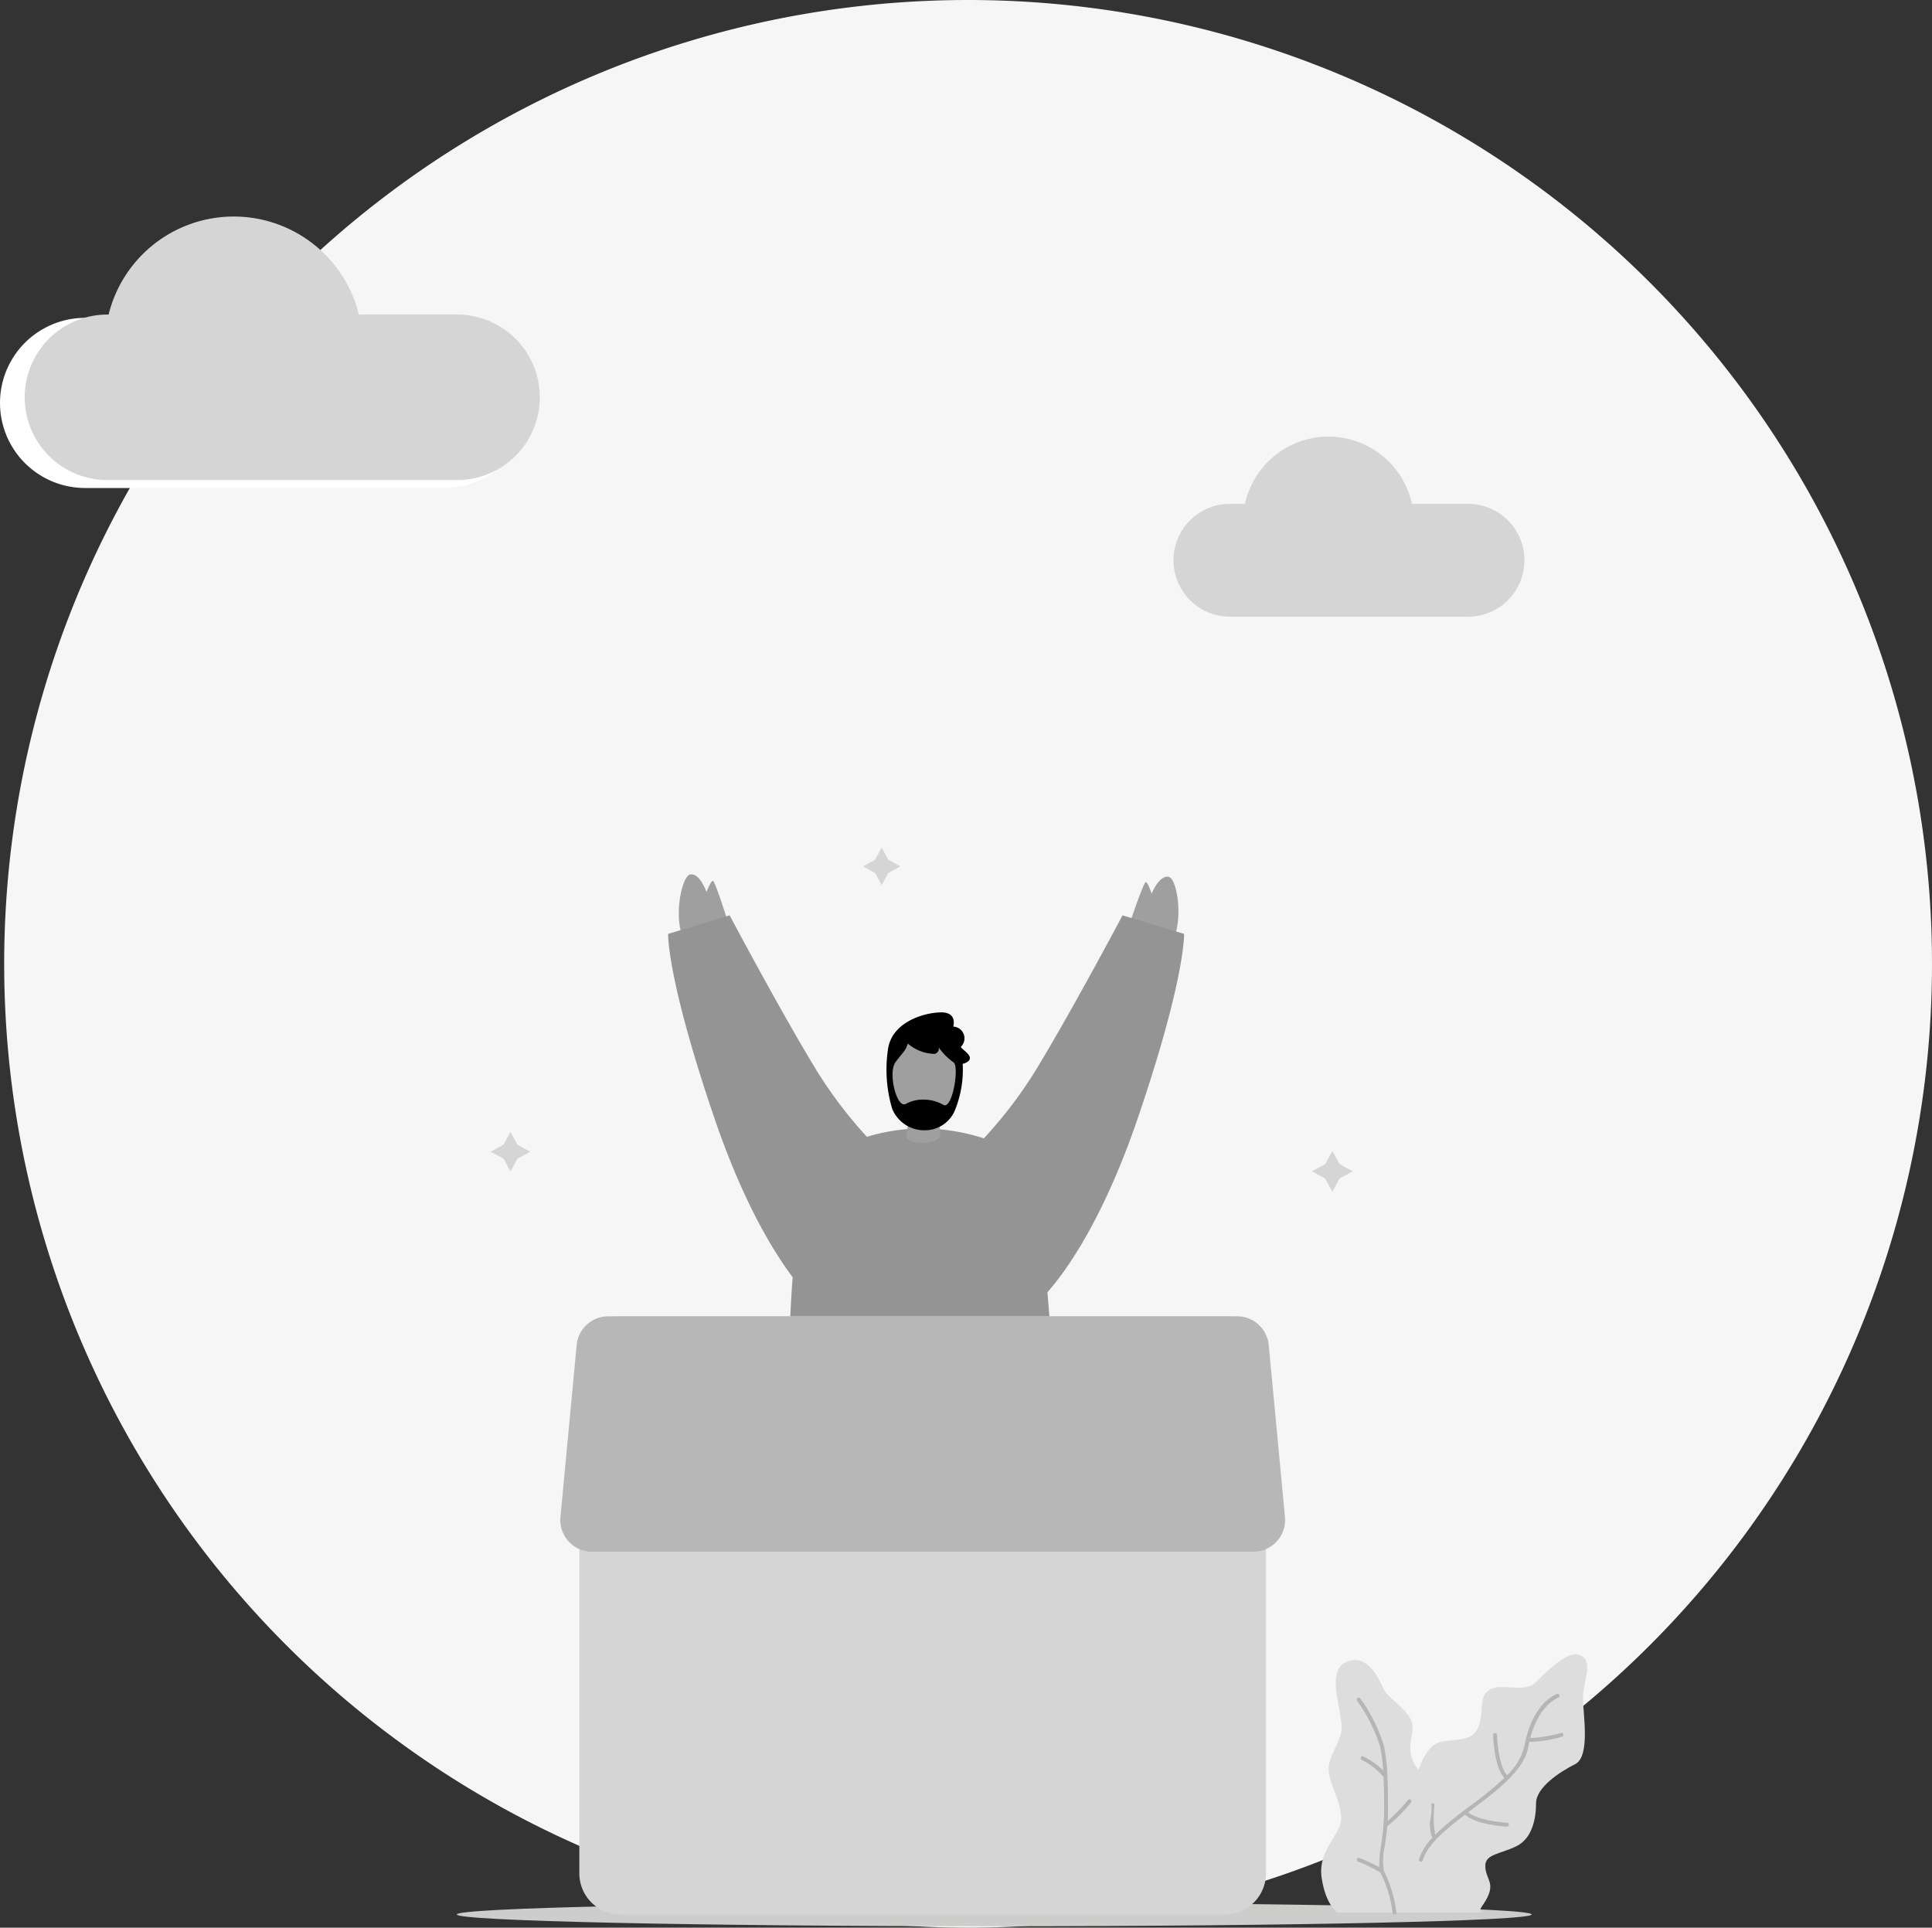 <svg xmlns="http://www.w3.org/2000/svg" width="202.438" height="202" viewBox="0 0 202.438 202">
  <rect x="0" y="0" width="202.438" height="202" fill="#333333" stroke="none"/>
  <g id="Group_42764" data-name="Group 42764" transform="translate(-1.562 6)">
    <g id="Group_38718" data-name="Group 38718">
      <path id="Path_41973" data-name="Path 41973" d="M101,0A101,101,0,1,1,0,101,101,101,0,0,1,101,0Z" transform="translate(2 -6)" fill="#f6f6f6"/>
      <path id="Path_22742" data-name="Path 22742" d="M240.213,500.415c0-.683-25.212-1.236-56.312-1.236s-56.312.553-56.312,1.236,25.212,1.236,56.312,1.236,56.312-.553,56.312-1.236" transform="translate(-78.162 -305.801)" fill="#cdcdcc"/>
      <path id="Path_22743" data-name="Path 22743" d="M50.582,88.321H12.948a8.913,8.913,0,1,1,0-17.827H50.582a8.913,8.913,0,0,1,0,17.827" transform="translate(-2.472 -43.185)" fill="#fff"/>
      <path id="Path_22744" data-name="Path 22744" d="M59.4,56.575a13.505,13.505,0,1,1-13.5-13.5,13.505,13.505,0,0,1,13.5,13.5" transform="translate(-19.841 -26.385)" fill="#d5d5d5"/>
      <path id="Path_22745" data-name="Path 22745" d="M395.447,432.053c1.647.549.409,2.865.409,4.5s.818,6.139-.819,6.957-4.092,2.455-4.092,4.092-.409,3.683-2.046,4.5-3.274.819-3.274,2.046.818,1.637.409,2.865-1.228,1.637-.819,2.046h-10.64s-2.046-3.274-1.637-5.32,2.455-2.046,2.864-3.683,2.456-2.046,2.456-3.683.819-4.092,2.046-4.911,3.683,0,4.5-1.637,0-3.274,1.228-4.092,3.683.409,4.911-.819,3.274-3.274,4.5-2.865" transform="translate(-228.432 -264.646)" fill="#ddd"/>
      <path id="Path_22746" data-name="Path 22746" d="M402.948,446.941a.2.2,0,0,0-.254-.139,13.837,13.837,0,0,1-3.212.521c.924-3.49,2.9-4.216,2.926-4.223a.2.2,0,0,0-.13-.388c-.105.035-2.58.91-3.411,5.478a6.168,6.168,0,0,1-1.807,3.028c-.789-.784-1.034-3.28-1.061-4.225a.205.205,0,0,0-.2-.2h-.006a.2.2,0,0,0-.2.21c0,.146.111,3.424,1.184,4.5a37.441,37.441,0,0,1-3.583,2.932,34.03,34.03,0,0,0-3.671,3.029,9.809,9.809,0,0,1-.069-3.085.2.2,0,0,0-.185-.223.21.21,0,0,0-.223.185c-.081.869-.2,2.777.19,3.424a6,6,0,0,0-1.41,2.265.2.2,0,0,0,.137.255.192.192,0,0,0,.058.009.2.2,0,0,0,.2-.146c.5-1.67,2.346-3.2,4.433-4.79,1.141,1.066,4.226,1.245,4.363,1.253h.011a.2.2,0,0,0,.011-.409c-.031,0-2.99-.172-4.055-1.094l.459-.346c2.649-2,5.389-4.059,5.833-6.5.034-.188.075-.361.114-.536.06,0,.117.007.178.007a14.125,14.125,0,0,0,3.246-.539.205.205,0,0,0,.139-.254" transform="translate(-237.578 -271.202)" fill="#b5b5b5"/>
      <path id="Path_22747" data-name="Path 22747" d="M363.883,433.819c-2.135,1.067,0,5.73-.409,7.366s-1.637,2.865-1.228,4.5,1.228,2.865,1.228,4.5-2.455,3.274-2.046,6.138,1.637,3.683,1.637,3.683h9a3.586,3.586,0,0,0,.818-2.455c0-1.637-2.046-3.274-1.637-4.092s2.046-2.456,1.637-5.32-1.637-2.865-2.046-4.5.409-2.455,0-3.683-2.456-2.455-2.865-3.274-1.637-4.092-4.092-2.865" transform="translate(-221.386 -265.594)" fill="#ddd"/>
      <path id="Path_22748" data-name="Path 22748" d="M376.663,454.446a.2.2,0,0,0-.288.026,19.909,19.909,0,0,1-2.122,2.2c.018-.285.028-.568.028-.846,0-1.274,0-2.569-.062-3.813a.174.174,0,0,0,0-.025,21.745,21.745,0,0,0-.35-3.159,17,17,0,0,0-2.489-4.99.2.2,0,1,0-.334.238,16.906,16.906,0,0,1,2.422,4.832,19.356,19.356,0,0,1,.306,2.438,8.967,8.967,0,0,0-2.06-1.433.2.2,0,0,0-.183.366,6.727,6.727,0,0,1,2.283,1.787c.058,1.225.059,2.5.059,3.759a24.781,24.781,0,0,1-.305,3.288,13.157,13.157,0,0,0-.207,2.392,20.07,20.07,0,0,0-2.072-.959.2.2,0,0,0-.152.38A13.02,13.02,0,0,1,373.5,462.1a12.939,12.939,0,0,1,1.258,4.178.2.2,0,0,0,.2.195h.01a.2.2,0,0,0,.194-.214,13.446,13.446,0,0,0-1.318-4.379,7.175,7.175,0,0,1,.122-2.7c.086-.62.175-1.29.236-1.963a16.774,16.774,0,0,0,2.481-2.477.2.2,0,0,0-.026-.288" transform="translate(-227.281 -271.85)" fill="#b5b5b5"/>
      <path id="Path_22749" data-name="Path 22749" d="M309.2,227.007s1.6-4.8,1.834-4.784.617,1.206.617,1.206.791-1.985,1.793-1.756,1.629,5.456.093,7.075Z" transform="translate(-189.42 -135.788)" fill="#9f9f9f"/>
      <path id="Path_22750" data-name="Path 22750" d="M192.865,226.319s-1.439-4.632-1.672-4.625-.674,1.175-.674,1.175-.693-2.022-1.7-1.841-1.894,5.37-.439,7.063Z" transform="translate(-114.93 -135.396)" fill="#9f9f9f"/>
      <path id="Path_22751" data-name="Path 22751" d="M238.807,234.053l-6.446-1.94s-5.387,10.165-9.165,16.342a46.512,46.512,0,0,1-5.363,7.025,21.541,21.541,0,0,0-6.564-1.038,20.423,20.423,0,0,0-5.693.877,46.056,46.056,0,0,1-5.217-6.863c-3.778-6.177-9.165-16.342-9.165-16.342l-6.446,1.94s-.157,4.633,4.85,19.31c2.959,8.674,6.076,13.839,8.2,16.67-.636,8.148-.4,17.255.032,18.313,1.28,3.158,25.03,3.2,26.918-.311.581-1.08.412-8.92-.259-16.423,1.973-2.245,5.841-7.608,9.471-18.249,5.007-14.677,4.85-19.31,4.85-19.31" transform="translate(-113.178 -142.194)" fill="#949494"/>
      <path id="Path_22752" data-name="Path 22752" d="M139.573,292.05l1.336.731-1.336.73-.731,1.336-.73-1.336-1.336-.73,1.336-.731.73-1.336Z" transform="translate(-83.79 -178.094)" fill="#d5d5d5"/>
      <path id="Path_22753" data-name="Path 22753" d="M240.1,215.064l1.269.694-1.269.694-.694,1.269-.694-1.269-1.269-.694,1.269-.694.694-1.269Z" transform="translate(-145.46 -130.972)" fill="#d5d5d5"/>
      <path id="Path_22754" data-name="Path 22754" d="M361.785,297.2l1.384.757-1.384.757-.757,1.384-.757-1.384-1.384-.757,1.384-.757.757-1.384Z" transform="translate(-219.856 -181.217)" fill="#d5d5d5"/>
      <path id="Path_22755" data-name="Path 22755" d="M228.36,403.257H165.045a4.318,4.318,0,0,1-4.317-4.317V344.887a4.317,4.317,0,0,1,4.317-4.317H228.36a4.317,4.317,0,0,1,4.317,4.317v54.052a4.318,4.318,0,0,1-4.317,4.317" transform="translate(-98.463 -208.636)" fill="#d5d5d5"/>
      <path id="Path_22756" data-name="Path 22756" d="M228.195,365.236H158.9a3.323,3.323,0,0,1-3.308-3.634l1.7-18.022a3.322,3.322,0,0,1,3.308-3.011h65.9a3.323,3.323,0,0,1,3.308,3.011l1.7,18.022a3.322,3.322,0,0,1-3.308,3.634" transform="translate(-95.306 -208.635)" fill="#b7b7b7"/>
      <path id="Path_22757" data-name="Path 22757" d="M249.182,286.527c.218-1.158.195-2.35.292-3.078,0,0,2.991-.055,2.995-.023.044.387.246,2.8.266,3.084.077,1.091-3.783,1.238-3.552.017" transform="translate(-152.645 -173.623)" fill="#9f9f9f"/>
      <path id="Path_22758" data-name="Path 22758" d="M251.728,267.147c-.39-.362-2.611-.557-3.668-.557-.435,0-1.137-.4-1.758-.334a3.751,3.751,0,0,0-1.91.891c-.389.362-.027,4.341.195,5.092a3.584,3.584,0,0,0,6.946,0c.223-.751.585-4.73.195-5.092" transform="translate(-149.611 -163.106)" fill="#9f9f9f"/>
      <path id="Path_22759" data-name="Path 22759" d="M251.662,261.918a1.233,1.233,0,0,0-.846-2.075s.488-1.538-1.343-1.49-5.1,1.061-5.492,3.863a14.43,14.43,0,0,0,.434,6.228,3.614,3.614,0,0,0,3.393,2.262,3.406,3.406,0,0,0,3.259-2.283,11.252,11.252,0,0,0,.74-4.682,1.21,1.21,0,0,0,.351-.114c1.245-.635-.823-1.538-.5-1.709m-1.851,6.143a4.029,4.029,0,0,0-2.018-.564,3.721,3.721,0,0,0-1.968.464c-.944.427-1.849-3.283-1.066-4.369s1.051-1.139,1.3-1.976a4.381,4.381,0,0,0,2.831,1.086.569.569,0,0,0,.409-.676,6.342,6.342,0,0,0,1.56,1.567c.605.433-.1,4.9-1.047,4.468" transform="translate(-149.373 -158.268)"/>
      <path id="Path_22760" data-name="Path 22760" d="M352.3,132.628H327.347a5.911,5.911,0,0,1,0-11.822H352.3a5.911,5.911,0,0,1,0,11.822" transform="translate(-196.914 -74.007)" fill="#d5d5d5"/>
      <path id="Path_22761" data-name="Path 22761" d="M358.151,111.576a8.956,8.956,0,1,1-8.956-8.956,8.956,8.956,0,0,1,8.956,8.956" transform="translate(-208.434 -62.866)" fill="#d5d5d5"/>
      <path id="Path_22762" data-name="Path 22762" d="M56.009,86.942H19.382a8.674,8.674,0,1,1,0-17.349H56.009a8.674,8.674,0,1,1,0,17.349" transform="translate(-6.56 -42.633)" fill="#d5d5d5"/>
    </g>
  </g>
</svg>
